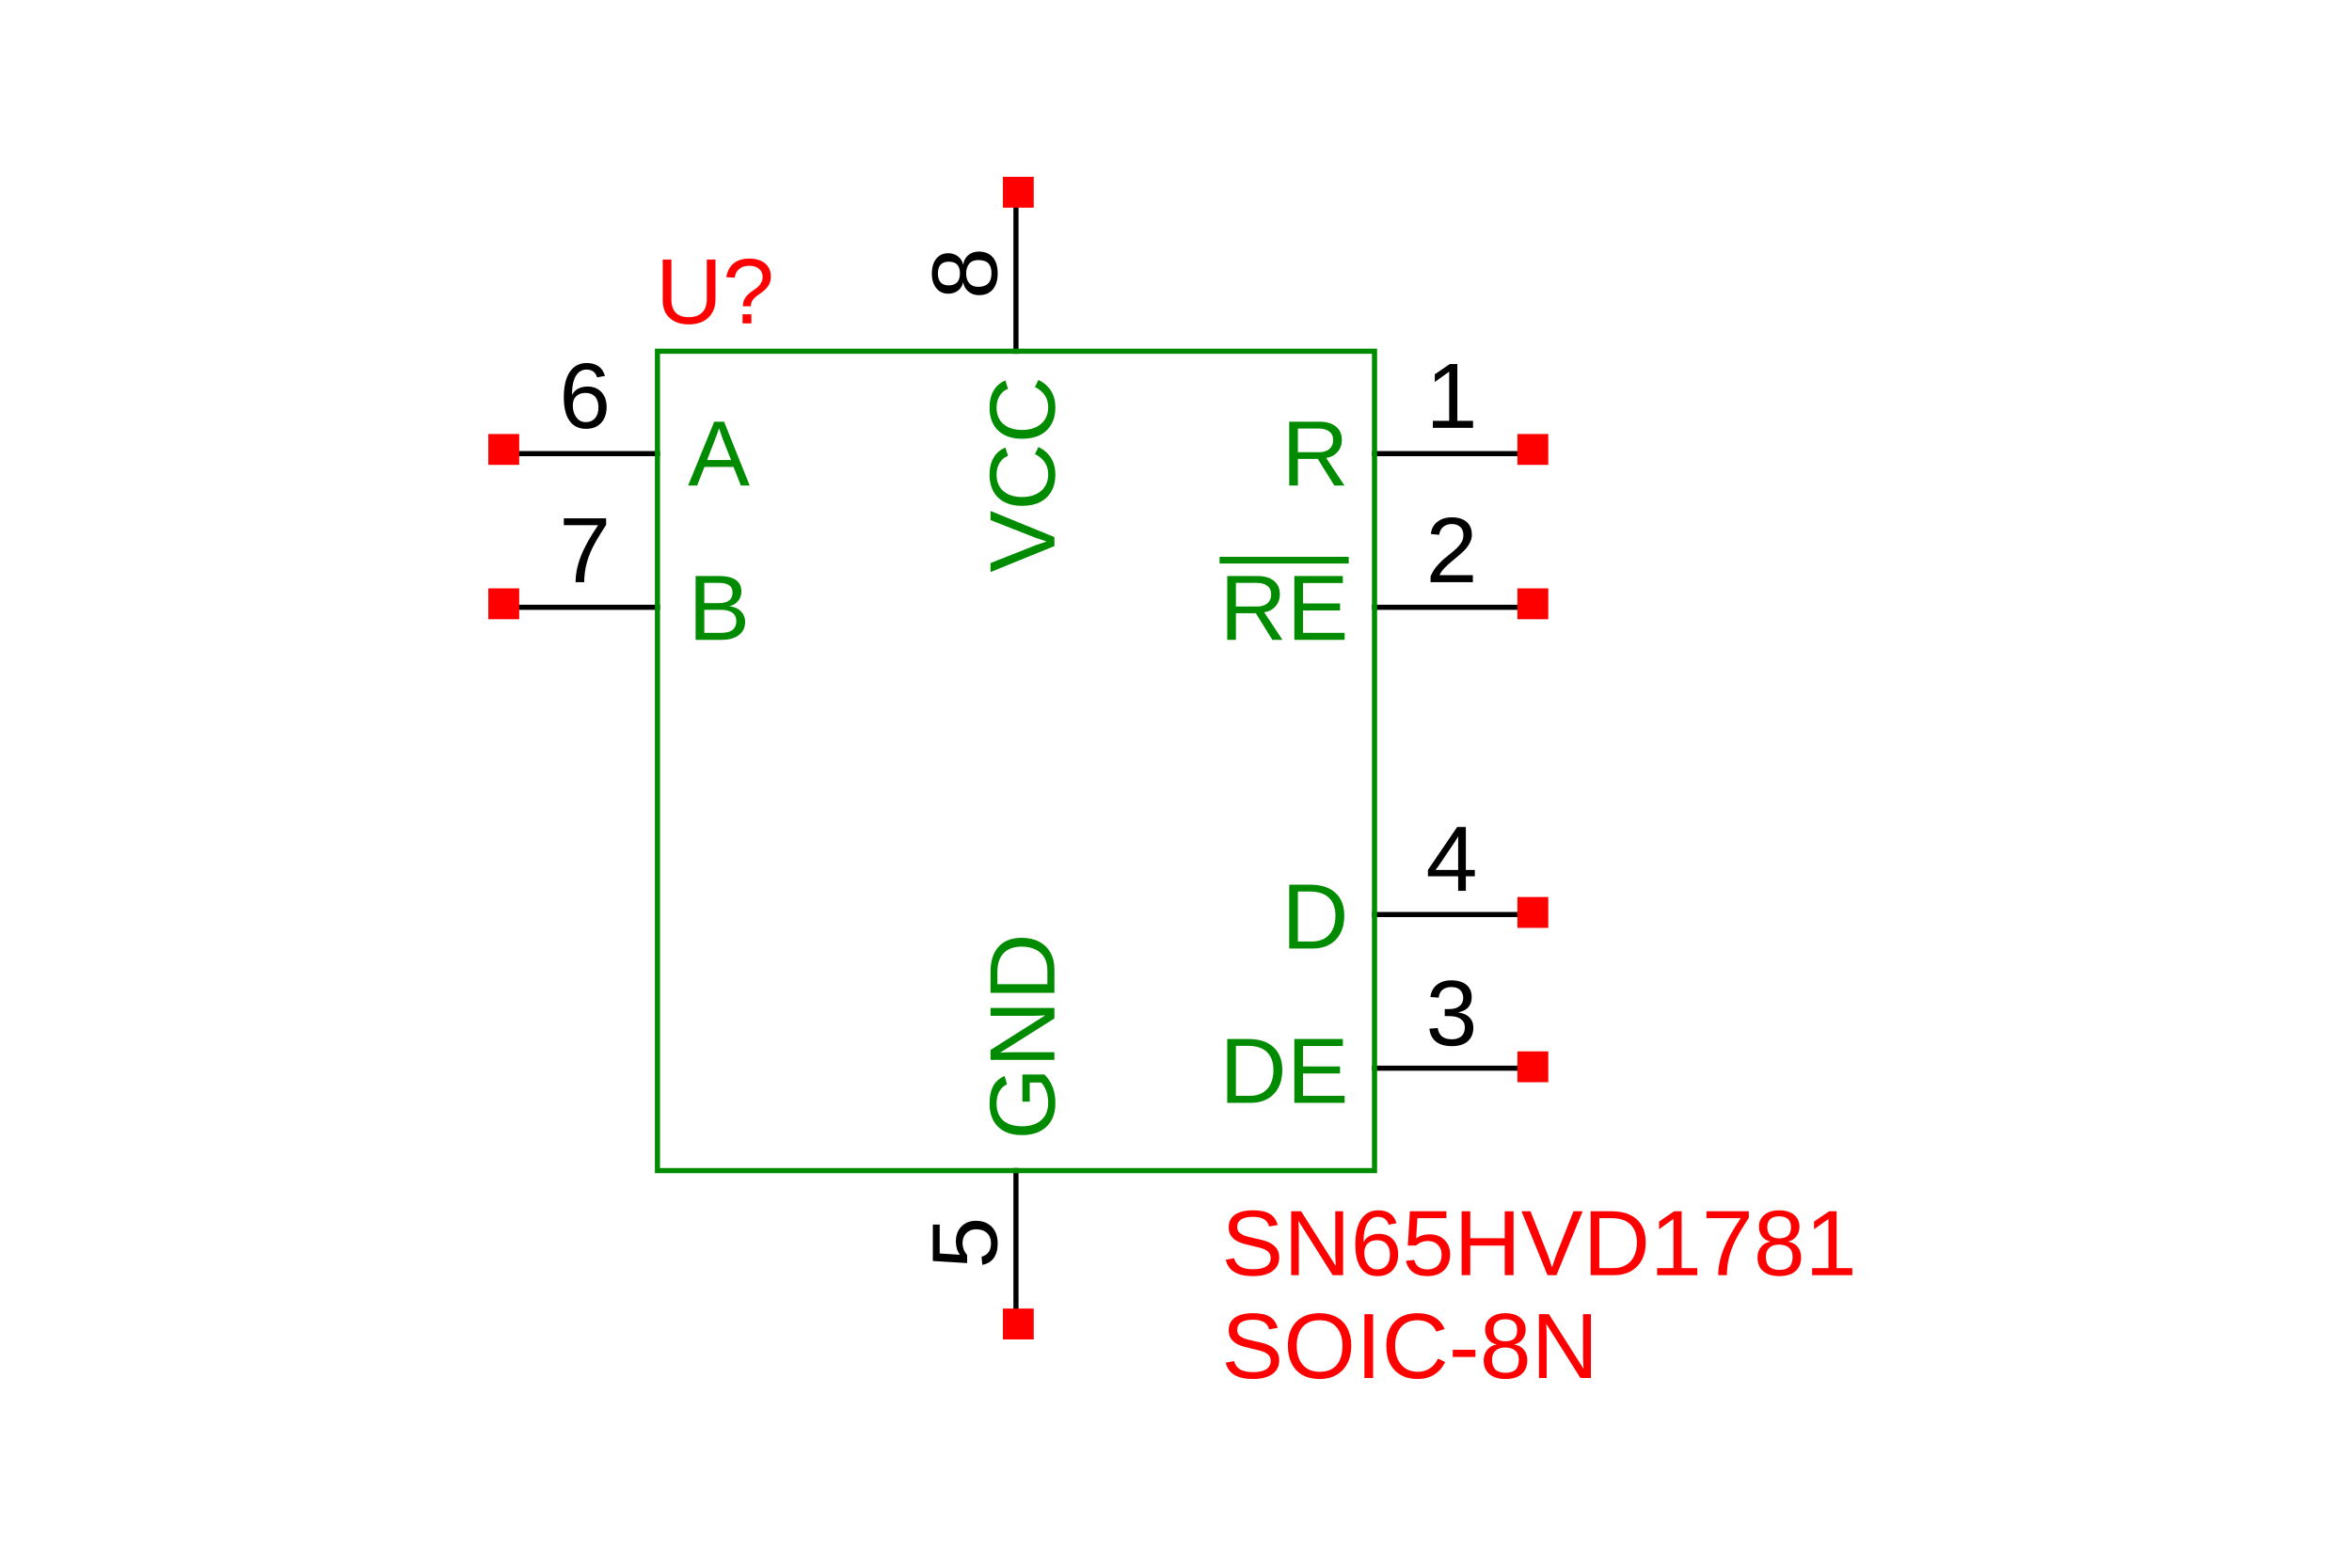 <?xml version="1.0" encoding="UTF-8"?>
<svg xmlns="http://www.w3.org/2000/svg" xmlns:xlink="http://www.w3.org/1999/xlink" width="225pt" height="150pt" viewBox="0 0 225 150" version="1.1">
<defs>
<g>
<symbol overflow="visible" id="glyph0-0">
<path style="stroke:none;" d="M 0.891 -6.109 L 5.781 -6.109 L 5.781 0 L 0.891 0 Z M 1.219 -5.781 L 1.219 -0.328 L 5.438 -0.328 L 5.438 -5.781 Z M 1.219 -5.781 "/>
</symbol>
<symbol overflow="visible" id="glyph0-1">
<path style="stroke:none;" d="M 5.062 0 L 4.359 -1.781 L 1.578 -1.781 L 0.875 0 L 0.016 0 L 2.516 -6.109 L 3.453 -6.109 L 5.906 0 Z M 2.969 -5.484 L 2.938 -5.375 C 2.863 -5.133 2.754 -4.828 2.609 -4.453 L 1.828 -2.438 L 4.125 -2.438 L 3.328 -4.453 C 3.254 -4.648 3.176 -4.875 3.094 -5.125 Z M 2.969 -5.484 "/>
</symbol>
<symbol overflow="visible" id="glyph0-2">
<path style="stroke:none;" d="M 4.547 -2 C 4.547 -1.352 4.367 -0.844 4.016 -0.469 C 3.672 -0.094 3.191 0.094 2.578 0.094 C 1.891 0.094 1.363 -0.16 1 -0.672 C 0.633 -1.191 0.453 -1.941 0.453 -2.922 C 0.453 -3.973 0.641 -4.781 1.016 -5.344 C 1.398 -5.914 1.941 -6.203 2.641 -6.203 C 3.566 -6.203 4.148 -5.789 4.391 -4.969 L 3.641 -4.828 C 3.484 -5.328 3.145 -5.578 2.625 -5.578 C 2.188 -5.578 1.844 -5.367 1.594 -4.953 C 1.352 -4.535 1.234 -3.93 1.234 -3.141 C 1.367 -3.41 1.566 -3.613 1.828 -3.75 C 2.086 -3.883 2.383 -3.953 2.719 -3.953 C 3.281 -3.953 3.723 -3.773 4.047 -3.422 C 4.379 -3.066 4.547 -2.594 4.547 -2 Z M 3.766 -1.969 C 3.766 -2.406 3.656 -2.742 3.438 -2.984 C 3.219 -3.223 2.914 -3.344 2.531 -3.344 C 2.164 -3.344 1.867 -3.238 1.641 -3.031 C 1.422 -2.82 1.312 -2.531 1.312 -2.156 C 1.312 -1.688 1.426 -1.301 1.656 -1 C 1.883 -0.695 2.18 -0.547 2.547 -0.547 C 2.922 -0.547 3.219 -0.672 3.438 -0.922 C 3.656 -1.172 3.766 -1.52 3.766 -1.969 Z M 3.766 -1.969 "/>
</symbol>
<symbol overflow="visible" id="glyph0-3">
<path style="stroke:none;" d="M 5.469 -1.719 C 5.469 -1.176 5.266 -0.754 4.859 -0.453 C 4.461 -0.148 3.914 0 3.219 0 L 0.734 0 L 0.734 -6.109 L 2.953 -6.109 C 4.391 -6.109 5.109 -5.613 5.109 -4.625 C 5.109 -4.27 5.004 -3.969 4.797 -3.719 C 4.598 -3.469 4.312 -3.301 3.938 -3.219 C 4.426 -3.164 4.801 -3.004 5.062 -2.734 C 5.332 -2.461 5.469 -2.125 5.469 -1.719 Z M 4.266 -4.531 C 4.266 -4.863 4.148 -5.098 3.922 -5.234 C 3.703 -5.379 3.379 -5.453 2.953 -5.453 L 1.562 -5.453 L 1.562 -3.516 L 2.953 -3.516 C 3.391 -3.516 3.719 -3.598 3.938 -3.766 C 4.156 -3.93 4.266 -4.188 4.266 -4.531 Z M 4.625 -1.781 C 4.625 -2.508 4.117 -2.875 3.109 -2.875 L 1.562 -2.875 L 1.562 -0.672 L 3.172 -0.672 C 3.672 -0.672 4.035 -0.766 4.266 -0.953 C 4.504 -1.141 4.625 -1.414 4.625 -1.781 Z M 4.625 -1.781 "/>
</symbol>
<symbol overflow="visible" id="glyph0-4">
<path style="stroke:none;" d="M 4.5 -5.484 C 3.875 -4.523 3.43 -3.773 3.172 -3.234 C 2.91 -2.691 2.719 -2.156 2.594 -1.625 C 2.469 -1.102 2.406 -0.562 2.406 0 L 1.578 0 C 1.578 -0.781 1.742 -1.602 2.078 -2.469 C 2.41 -3.332 2.961 -4.328 3.734 -5.453 L 0.453 -5.453 L 0.453 -6.109 L 4.5 -6.109 Z M 4.5 -5.484 "/>
</symbol>
<symbol overflow="visible" id="glyph0-5">
<path style="stroke:none;" d="M 5.047 0 L 3.469 -2.547 L 1.562 -2.547 L 1.562 0 L 0.734 0 L 0.734 -6.109 L 3.609 -6.109 C 4.297 -6.109 4.828 -5.953 5.203 -5.641 C 5.578 -5.336 5.766 -4.91 5.766 -4.359 C 5.766 -3.91 5.629 -3.531 5.359 -3.219 C 5.098 -2.906 4.734 -2.711 4.266 -2.641 L 6.016 0 Z M 4.938 -4.359 C 4.938 -4.711 4.812 -4.984 4.562 -5.172 C 4.32 -5.359 3.977 -5.453 3.531 -5.453 L 1.562 -5.453 L 1.562 -3.188 L 3.562 -3.188 C 4 -3.188 4.336 -3.289 4.578 -3.5 C 4.816 -3.707 4.938 -3.992 4.938 -4.359 Z M 4.938 -4.359 "/>
</symbol>
<symbol overflow="visible" id="glyph0-6">
<path style="stroke:none;" d="M 0.672 0 L 0.672 -0.672 L 2.234 -0.672 L 2.234 -5.375 L 0.859 -4.391 L 0.859 -5.125 L 2.297 -6.109 L 3.016 -6.109 L 3.016 -0.672 L 4.516 -0.672 L 4.516 0 Z M 0.672 0 "/>
</symbol>
<symbol overflow="visible" id="glyph0-7">
<path style="stroke:none;" d="M 0.734 0 L 0.734 -6.109 L 5.375 -6.109 L 5.375 -5.438 L 1.562 -5.438 L 1.562 -3.484 L 5.109 -3.484 L 5.109 -2.812 L 1.562 -2.812 L 1.562 -0.672 L 5.547 -0.672 L 5.547 0 Z M 0.734 0 "/>
</symbol>
<symbol overflow="visible" id="glyph0-8">
<path style="stroke:none;" d="M 0.453 0 L 0.453 -0.547 C 0.598 -0.891 0.773 -1.191 0.984 -1.453 C 1.203 -1.711 1.426 -1.945 1.656 -2.156 C 1.895 -2.363 2.129 -2.555 2.359 -2.734 C 2.586 -2.91 2.789 -3.086 2.969 -3.266 C 3.156 -3.453 3.305 -3.641 3.422 -3.828 C 3.535 -4.023 3.594 -4.25 3.594 -4.5 C 3.594 -4.844 3.492 -5.102 3.297 -5.281 C 3.109 -5.469 2.836 -5.562 2.484 -5.562 C 2.148 -5.562 1.875 -5.469 1.656 -5.281 C 1.445 -5.102 1.32 -4.852 1.281 -4.531 L 0.484 -4.609 C 0.535 -5.098 0.738 -5.484 1.094 -5.766 C 1.457 -6.055 1.922 -6.203 2.484 -6.203 C 3.098 -6.203 3.57 -6.055 3.906 -5.766 C 4.238 -5.473 4.406 -5.062 4.406 -4.531 C 4.406 -4.289 4.348 -4.051 4.234 -3.812 C 4.129 -3.582 3.969 -3.348 3.75 -3.109 C 3.539 -2.879 3.133 -2.52 2.531 -2.031 C 2.195 -1.758 1.93 -1.516 1.734 -1.297 C 1.535 -1.078 1.395 -0.867 1.312 -0.672 L 4.5 -0.672 L 4.5 0 Z M 0.453 0 "/>
</symbol>
<symbol overflow="visible" id="glyph0-9">
<path style="stroke:none;" d="M 6 -3.125 C 6 -2.488 5.875 -1.93 5.625 -1.453 C 5.375 -0.984 5.023 -0.625 4.578 -0.375 C 4.129 -0.125 3.609 0 3.016 0 L 0.734 0 L 0.734 -6.109 L 2.75 -6.109 C 3.789 -6.109 4.594 -5.848 5.156 -5.328 C 5.719 -4.816 6 -4.082 6 -3.125 Z M 5.156 -3.125 C 5.156 -3.883 4.945 -4.461 4.531 -4.859 C 4.125 -5.254 3.523 -5.453 2.734 -5.453 L 1.562 -5.453 L 1.562 -0.672 L 2.922 -0.672 C 3.367 -0.672 3.758 -0.766 4.094 -0.953 C 4.438 -1.148 4.695 -1.43 4.875 -1.797 C 5.062 -2.172 5.156 -2.613 5.156 -3.125 Z M 5.156 -3.125 "/>
</symbol>
<symbol overflow="visible" id="glyph0-10">
<path style="stroke:none;" d="M 3.828 -1.391 L 3.828 0 L 3.094 0 L 3.094 -1.391 L 0.203 -1.391 L 0.203 -2 L 3 -6.109 L 3.828 -6.109 L 3.828 -2 L 4.688 -2 L 4.688 -1.391 Z M 3.094 -5.234 C 3.082 -5.211 3.039 -5.133 2.969 -5 C 2.895 -4.863 2.836 -4.77 2.797 -4.719 L 1.234 -2.406 L 1 -2.094 L 0.922 -2 L 3.094 -2 Z M 3.094 -5.234 "/>
</symbol>
<symbol overflow="visible" id="glyph0-11">
<path style="stroke:none;" d="M 4.547 -1.688 C 4.547 -1.125 4.367 -0.688 4.016 -0.375 C 3.66 -0.062 3.148 0.094 2.484 0.094 C 1.859 0.094 1.359 -0.047 0.984 -0.328 C 0.617 -0.609 0.406 -1.023 0.344 -1.578 L 1.141 -1.641 C 1.242 -0.922 1.691 -0.562 2.484 -0.562 C 2.867 -0.562 3.172 -0.656 3.391 -0.844 C 3.617 -1.039 3.734 -1.332 3.734 -1.719 C 3.734 -2.051 3.602 -2.312 3.344 -2.5 C 3.094 -2.688 2.727 -2.781 2.25 -2.781 L 1.812 -2.781 L 1.812 -3.453 L 2.234 -3.453 C 2.66 -3.453 2.988 -3.547 3.219 -3.734 C 3.457 -3.922 3.578 -4.176 3.578 -4.5 C 3.578 -4.832 3.477 -5.094 3.281 -5.281 C 3.094 -5.469 2.812 -5.562 2.438 -5.562 C 2.094 -5.562 1.812 -5.473 1.594 -5.297 C 1.383 -5.117 1.266 -4.867 1.234 -4.547 L 0.438 -4.609 C 0.5 -5.109 0.707 -5.5 1.062 -5.781 C 1.426 -6.062 1.883 -6.203 2.438 -6.203 C 3.051 -6.203 3.531 -6.062 3.875 -5.781 C 4.219 -5.5 4.391 -5.102 4.391 -4.594 C 4.391 -4.195 4.281 -3.875 4.062 -3.625 C 3.844 -3.383 3.523 -3.223 3.109 -3.141 L 3.109 -3.125 C 3.566 -3.07 3.922 -2.914 4.172 -2.656 C 4.422 -2.406 4.547 -2.082 4.547 -1.688 Z M 4.547 -1.688 "/>
</symbol>
<symbol overflow="visible" id="glyph0-12">
<path style="stroke:none;" d="M 3.172 0.094 C 2.672 0.094 2.234 0.004 1.859 -0.172 C 1.484 -0.359 1.191 -0.625 0.984 -0.969 C 0.785 -1.32 0.688 -1.738 0.688 -2.219 L 0.688 -6.109 L 1.516 -6.109 L 1.516 -2.297 C 1.516 -1.734 1.656 -1.305 1.938 -1.016 C 2.219 -0.734 2.629 -0.594 3.172 -0.594 C 3.723 -0.594 4.148 -0.738 4.453 -1.031 C 4.754 -1.332 4.906 -1.77 4.906 -2.344 L 4.906 -6.109 L 5.734 -6.109 L 5.734 -2.297 C 5.734 -1.805 5.629 -1.379 5.422 -1.016 C 5.211 -0.66 4.914 -0.383 4.531 -0.188 C 4.145 0 3.691 0.094 3.172 0.094 Z M 3.172 0.094 "/>
</symbol>
<symbol overflow="visible" id="glyph0-13">
<path style="stroke:none;" d="M 4.609 -4.484 C 4.609 -4.266 4.578 -4.066 4.516 -3.891 C 4.453 -3.723 4.359 -3.566 4.234 -3.422 C 4.117 -3.273 3.926 -3.102 3.656 -2.906 L 3.312 -2.656 C 3.102 -2.508 2.945 -2.352 2.844 -2.188 C 2.75 -2.02 2.703 -1.836 2.703 -1.641 L 1.938 -1.641 C 1.938 -1.836 1.961 -2.008 2.016 -2.156 C 2.078 -2.312 2.156 -2.445 2.25 -2.562 C 2.344 -2.676 2.441 -2.781 2.547 -2.875 C 2.66 -2.969 2.773 -3.051 2.891 -3.125 C 3.004 -3.207 3.117 -3.289 3.234 -3.375 C 3.348 -3.457 3.445 -3.551 3.531 -3.656 C 3.613 -3.758 3.68 -3.875 3.734 -4 C 3.797 -4.125 3.828 -4.273 3.828 -4.453 C 3.828 -4.773 3.711 -5.031 3.484 -5.219 C 3.266 -5.414 2.953 -5.516 2.547 -5.516 C 2.141 -5.516 1.816 -5.41 1.578 -5.203 C 1.336 -5.004 1.195 -4.727 1.156 -4.375 L 0.359 -4.422 C 0.441 -4.992 0.672 -5.43 1.047 -5.734 C 1.422 -6.047 1.914 -6.203 2.531 -6.203 C 3.176 -6.203 3.68 -6.051 4.047 -5.75 C 4.422 -5.445 4.609 -5.023 4.609 -4.484 Z M 1.906 0 L 1.906 -0.875 L 2.75 -0.875 L 2.75 0 Z M 1.906 0 "/>
</symbol>
<symbol overflow="visible" id="glyph0-14">
<path style="stroke:none;" d="M 5.516 -1.688 C 5.516 -1.125 5.297 -0.688 4.859 -0.375 C 4.422 -0.062 3.801 0.094 3 0.094 C 1.508 0.094 0.645 -0.426 0.406 -1.469 L 1.203 -1.625 C 1.297 -1.258 1.492 -0.988 1.797 -0.812 C 2.098 -0.645 2.508 -0.562 3.031 -0.562 C 3.562 -0.562 3.973 -0.648 4.266 -0.828 C 4.555 -1.016 4.703 -1.285 4.703 -1.641 C 4.703 -1.836 4.656 -2 4.562 -2.125 C 4.469 -2.25 4.336 -2.352 4.172 -2.438 C 4.016 -2.52 3.82 -2.586 3.594 -2.641 C 3.363 -2.691 3.109 -2.754 2.828 -2.828 C 2.348 -2.93 1.984 -3.035 1.734 -3.141 C 1.484 -3.242 1.285 -3.363 1.141 -3.5 C 0.992 -3.633 0.879 -3.789 0.797 -3.969 C 0.723 -4.145 0.688 -4.348 0.688 -4.578 C 0.688 -5.098 0.883 -5.5 1.281 -5.781 C 1.688 -6.062 2.266 -6.203 3.016 -6.203 C 3.703 -6.203 4.227 -6.094 4.594 -5.875 C 4.969 -5.664 5.227 -5.305 5.375 -4.797 L 4.562 -4.656 C 4.469 -4.977 4.297 -5.211 4.047 -5.359 C 3.797 -5.504 3.445 -5.578 3 -5.578 C 2.508 -5.578 2.133 -5.492 1.875 -5.328 C 1.625 -5.172 1.5 -4.93 1.5 -4.609 C 1.5 -4.422 1.547 -4.266 1.641 -4.141 C 1.742 -4.023 1.891 -3.922 2.078 -3.828 C 2.266 -3.742 2.641 -3.641 3.203 -3.516 C 3.391 -3.473 3.578 -3.43 3.766 -3.391 C 3.953 -3.348 4.129 -3.297 4.297 -3.234 C 4.473 -3.172 4.633 -3.094 4.781 -3 C 4.926 -2.914 5.051 -2.812 5.156 -2.688 C 5.27 -2.57 5.359 -2.43 5.422 -2.266 C 5.484 -2.098 5.516 -1.906 5.516 -1.688 Z M 5.516 -1.688 "/>
</symbol>
<symbol overflow="visible" id="glyph0-15">
<path style="stroke:none;" d="M 4.703 0 L 1.422 -5.203 L 1.453 -4.781 L 1.469 -4.062 L 1.469 0 L 0.734 0 L 0.734 -6.109 L 1.688 -6.109 L 5 -0.875 C 4.969 -1.438 4.953 -1.848 4.953 -2.109 L 4.953 -6.109 L 5.703 -6.109 L 5.703 0 Z M 4.703 0 "/>
</symbol>
<symbol overflow="visible" id="glyph0-16">
<path style="stroke:none;" d="M 4.578 -2 C 4.578 -1.352 4.383 -0.844 4 -0.469 C 3.613 -0.094 3.082 0.094 2.406 0.094 C 1.832 0.094 1.367 -0.031 1.016 -0.281 C 0.672 -0.531 0.453 -0.895 0.359 -1.375 L 1.141 -1.453 C 1.305 -0.848 1.734 -0.547 2.422 -0.547 C 2.836 -0.547 3.164 -0.672 3.406 -0.922 C 3.645 -1.18 3.766 -1.531 3.766 -1.969 C 3.766 -2.352 3.645 -2.664 3.406 -2.906 C 3.164 -3.145 2.844 -3.266 2.438 -3.266 C 2.227 -3.266 2.031 -3.227 1.844 -3.156 C 1.664 -3.094 1.484 -2.984 1.297 -2.828 L 0.531 -2.828 L 0.734 -6.109 L 4.219 -6.109 L 4.219 -5.453 L 1.453 -5.453 L 1.328 -3.516 C 1.672 -3.773 2.094 -3.906 2.594 -3.906 C 3.195 -3.906 3.676 -3.727 4.031 -3.375 C 4.395 -3.02 4.578 -2.562 4.578 -2 Z M 4.578 -2 "/>
</symbol>
<symbol overflow="visible" id="glyph0-17">
<path style="stroke:none;" d="M 4.859 0 L 4.859 -2.828 L 1.562 -2.828 L 1.562 0 L 0.734 0 L 0.734 -6.109 L 1.562 -6.109 L 1.562 -3.531 L 4.859 -3.531 L 4.859 -6.109 L 5.703 -6.109 L 5.703 0 Z M 4.859 0 "/>
</symbol>
<symbol overflow="visible" id="glyph0-18">
<path style="stroke:none;" d="M 3.391 0 L 2.531 0 L 0.047 -6.109 L 0.906 -6.109 L 2.609 -1.812 L 2.969 -0.734 L 3.328 -1.812 L 5.016 -6.109 L 5.891 -6.109 Z M 3.391 0 "/>
</symbol>
<symbol overflow="visible" id="glyph0-19">
<path style="stroke:none;" d="M 4.562 -1.703 C 4.562 -1.141 4.379 -0.695 4.016 -0.375 C 3.66 -0.062 3.145 0.094 2.469 0.094 C 1.82 0.094 1.312 -0.062 0.938 -0.375 C 0.57 -0.688 0.391 -1.129 0.391 -1.703 C 0.391 -2.098 0.504 -2.43 0.734 -2.703 C 0.961 -2.973 1.254 -3.141 1.609 -3.203 L 1.609 -3.219 C 1.273 -3.289 1.008 -3.457 0.812 -3.719 C 0.625 -3.977 0.531 -4.285 0.531 -4.641 C 0.531 -5.109 0.703 -5.484 1.047 -5.766 C 1.398 -6.055 1.867 -6.203 2.453 -6.203 C 3.055 -6.203 3.531 -6.062 3.875 -5.781 C 4.227 -5.5 4.406 -5.113 4.406 -4.625 C 4.406 -4.281 4.305 -3.977 4.109 -3.719 C 3.922 -3.457 3.66 -3.289 3.328 -3.219 L 3.328 -3.203 C 3.711 -3.141 4.016 -2.973 4.234 -2.703 C 4.453 -2.441 4.562 -2.109 4.562 -1.703 Z M 3.594 -4.594 C 3.594 -5.281 3.211 -5.625 2.453 -5.625 C 2.086 -5.625 1.805 -5.535 1.609 -5.359 C 1.422 -5.191 1.328 -4.938 1.328 -4.594 C 1.328 -4.238 1.426 -3.969 1.625 -3.781 C 1.82 -3.602 2.102 -3.516 2.469 -3.516 C 2.832 -3.516 3.109 -3.598 3.297 -3.766 C 3.492 -3.93 3.594 -4.207 3.594 -4.594 Z M 3.75 -1.781 C 3.75 -2.156 3.633 -2.438 3.406 -2.625 C 3.176 -2.82 2.859 -2.922 2.453 -2.922 C 2.055 -2.922 1.742 -2.816 1.516 -2.609 C 1.297 -2.41 1.188 -2.129 1.188 -1.766 C 1.188 -0.922 1.617 -0.5 2.484 -0.5 C 2.91 -0.5 3.227 -0.598 3.438 -0.797 C 3.645 -1.004 3.75 -1.332 3.75 -1.781 Z M 3.75 -1.781 "/>
</symbol>
<symbol overflow="visible" id="glyph0-20">
<path style="stroke:none;" d="M 6.484 -3.094 C 6.484 -2.445 6.359 -1.883 6.109 -1.406 C 5.867 -0.926 5.52 -0.555 5.062 -0.297 C 4.613 -0.035 4.078 0.094 3.453 0.094 C 2.828 0.094 2.285 -0.031 1.828 -0.281 C 1.367 -0.539 1.02 -0.91 0.781 -1.391 C 0.539 -1.879 0.422 -2.445 0.422 -3.094 C 0.422 -4.062 0.688 -4.82 1.219 -5.375 C 1.758 -5.926 2.504 -6.203 3.453 -6.203 C 4.078 -6.203 4.617 -6.078 5.078 -5.828 C 5.535 -5.586 5.883 -5.227 6.125 -4.75 C 6.363 -4.281 6.484 -3.727 6.484 -3.094 Z M 5.641 -3.094 C 5.641 -3.852 5.445 -4.445 5.062 -4.875 C 4.688 -5.312 4.148 -5.531 3.453 -5.531 C 2.754 -5.531 2.211 -5.316 1.828 -4.891 C 1.453 -4.461 1.266 -3.863 1.266 -3.094 C 1.266 -2.32 1.457 -1.711 1.844 -1.266 C 2.227 -0.816 2.766 -0.594 3.453 -0.594 C 4.16 -0.594 4.703 -0.805 5.078 -1.234 C 5.453 -1.672 5.641 -2.289 5.641 -3.094 Z M 5.641 -3.094 "/>
</symbol>
<symbol overflow="visible" id="glyph0-21">
<path style="stroke:none;" d="M 0.828 0 L 0.828 -6.109 L 1.656 -6.109 L 1.656 0 Z M 0.828 0 "/>
</symbol>
<symbol overflow="visible" id="glyph0-22">
<path style="stroke:none;" d="M 3.438 -5.531 C 2.758 -5.531 2.234 -5.312 1.859 -4.875 C 1.484 -4.438 1.297 -3.844 1.297 -3.094 C 1.297 -2.344 1.488 -1.738 1.875 -1.281 C 2.27 -0.82 2.801 -0.594 3.469 -0.594 C 4.332 -0.594 4.977 -1.016 5.406 -1.859 L 6.078 -1.531 C 5.828 -1 5.473 -0.594 5.016 -0.312 C 4.566 -0.039 4.039 0.094 3.438 0.094 C 2.82 0.094 2.285 -0.035 1.828 -0.297 C 1.379 -0.555 1.035 -0.922 0.797 -1.391 C 0.566 -1.867 0.453 -2.438 0.453 -3.094 C 0.453 -4.062 0.711 -4.82 1.234 -5.375 C 1.766 -5.926 2.492 -6.203 3.422 -6.203 C 4.078 -6.203 4.625 -6.07 5.062 -5.812 C 5.5 -5.562 5.82 -5.188 6.031 -4.688 L 5.234 -4.438 C 5.098 -4.789 4.867 -5.062 4.547 -5.25 C 4.234 -5.438 3.863 -5.531 3.438 -5.531 Z M 3.438 -5.531 "/>
</symbol>
<symbol overflow="visible" id="glyph0-23">
<path style="stroke:none;" d="M 0.391 -2.016 L 0.391 -2.703 L 2.562 -2.703 L 2.562 -2.016 Z M 0.391 -2.016 "/>
</symbol>
<symbol overflow="visible" id="glyph1-0">
<path style="stroke:none;" d="M -6.109 -0.891 L -6.109 -5.781 L 0 -5.781 L 0 -0.891 Z M -5.781 -1.219 L -0.328 -1.219 L -0.328 -5.438 L -5.781 -5.438 Z M -5.781 -1.219 "/>
</symbol>
<symbol overflow="visible" id="glyph1-1">
<path style="stroke:none;" d="M 0 -3.391 L 0 -2.531 L -6.109 -0.047 L -6.109 -0.906 L -1.812 -2.609 L -0.734 -2.969 L -1.812 -3.328 L -6.109 -5.016 L -6.109 -5.891 Z M 0 -3.391 "/>
</symbol>
<symbol overflow="visible" id="glyph1-2">
<path style="stroke:none;" d="M -5.531 -3.438 C -5.531 -2.758 -5.312 -2.234 -4.875 -1.859 C -4.438 -1.484 -3.844 -1.297 -3.094 -1.297 C -2.344 -1.297 -1.738 -1.488 -1.281 -1.875 C -0.82 -2.27 -0.594 -2.801 -0.594 -3.469 C -0.594 -4.332 -1.016 -4.977 -1.859 -5.406 L -1.531 -6.078 C -1 -5.828 -0.594 -5.473 -0.312 -5.016 C -0.039 -4.566 0.094 -4.039 0.094 -3.438 C 0.094 -2.82 -0.035 -2.285 -0.297 -1.828 C -0.555 -1.379 -0.922 -1.035 -1.391 -0.797 C -1.867 -0.566 -2.438 -0.453 -3.094 -0.453 C -4.062 -0.453 -4.82 -0.711 -5.375 -1.234 C -5.926 -1.766 -6.203 -2.492 -6.203 -3.422 C -6.203 -4.078 -6.07 -4.625 -5.812 -5.062 C -5.562 -5.5 -5.188 -5.82 -4.688 -6.031 L -4.438 -5.234 C -4.789 -5.098 -5.062 -4.867 -5.25 -4.547 C -5.438 -4.234 -5.531 -3.863 -5.531 -3.438 Z M -5.531 -3.438 "/>
</symbol>
<symbol overflow="visible" id="glyph1-3">
<path style="stroke:none;" d="M -1.703 -4.562 C -1.141 -4.562 -0.695 -4.379 -0.375 -4.016 C -0.062 -3.66 0.094 -3.145 0.094 -2.469 C 0.094 -1.82 -0.062 -1.312 -0.375 -0.938 C -0.688 -0.57 -1.129 -0.391 -1.703 -0.391 C -2.098 -0.391 -2.43 -0.504 -2.703 -0.734 C -2.973 -0.961 -3.141 -1.254 -3.203 -1.609 L -3.219 -1.609 C -3.289 -1.273 -3.457 -1.008 -3.719 -0.812 C -3.977 -0.625 -4.285 -0.531 -4.641 -0.531 C -5.109 -0.531 -5.484 -0.703 -5.766 -1.047 C -6.055 -1.398 -6.203 -1.867 -6.203 -2.453 C -6.203 -3.055 -6.062 -3.531 -5.781 -3.875 C -5.5 -4.227 -5.113 -4.406 -4.625 -4.406 C -4.281 -4.406 -3.977 -4.305 -3.719 -4.109 C -3.457 -3.922 -3.289 -3.66 -3.219 -3.328 L -3.203 -3.328 C -3.141 -3.711 -2.973 -4.016 -2.703 -4.234 C -2.441 -4.453 -2.109 -4.562 -1.703 -4.562 Z M -4.594 -3.594 C -5.281 -3.594 -5.625 -3.211 -5.625 -2.453 C -5.625 -2.086 -5.535 -1.805 -5.359 -1.609 C -5.191 -1.422 -4.938 -1.328 -4.594 -1.328 C -4.238 -1.328 -3.969 -1.426 -3.781 -1.625 C -3.602 -1.82 -3.516 -2.102 -3.516 -2.469 C -3.516 -2.832 -3.598 -3.109 -3.766 -3.297 C -3.93 -3.492 -4.207 -3.594 -4.594 -3.594 Z M -1.781 -3.75 C -2.156 -3.75 -2.438 -3.633 -2.625 -3.406 C -2.82 -3.176 -2.922 -2.859 -2.922 -2.453 C -2.922 -2.055 -2.816 -1.742 -2.609 -1.516 C -2.41 -1.297 -2.129 -1.188 -1.766 -1.188 C -0.922 -1.188 -0.5 -1.617 -0.5 -2.484 C -0.5 -2.91 -0.598 -3.227 -0.797 -3.438 C -1.004 -3.645 -1.332 -3.75 -1.781 -3.75 Z M -1.781 -3.75 "/>
</symbol>
<symbol overflow="visible" id="glyph1-4">
<path style="stroke:none;" d="M -3.094 -0.453 C -4.082 -0.453 -4.848 -0.719 -5.391 -1.25 C -5.93 -1.781 -6.203 -2.523 -6.203 -3.484 C -6.203 -4.16 -6.086 -4.711 -5.859 -5.141 C -5.629 -5.566 -5.266 -5.891 -4.766 -6.109 L -4.531 -5.328 C -4.875 -5.148 -5.125 -4.91 -5.281 -4.609 C -5.445 -4.305 -5.531 -3.926 -5.531 -3.469 C -5.531 -2.758 -5.316 -2.219 -4.891 -1.844 C -4.461 -1.477 -3.863 -1.297 -3.094 -1.297 C -2.312 -1.297 -1.695 -1.492 -1.25 -1.891 C -0.812 -2.285 -0.594 -2.832 -0.594 -3.531 C -0.594 -3.926 -0.648 -4.297 -0.766 -4.641 C -0.891 -4.992 -1.055 -5.273 -1.266 -5.484 L -2.359 -5.484 L -2.359 -3.656 L -3.062 -3.656 L -3.062 -6.25 L -0.953 -6.25 C -0.617 -5.926 -0.359 -5.531 -0.172 -5.062 C 0.004 -4.594 0.094 -4.082 0.094 -3.531 C 0.094 -2.883 -0.031 -2.332 -0.281 -1.875 C -0.539 -1.414 -0.91 -1.062 -1.391 -0.812 C -1.867 -0.57 -2.438 -0.453 -3.094 -0.453 Z M -3.094 -0.453 "/>
</symbol>
<symbol overflow="visible" id="glyph1-5">
<path style="stroke:none;" d="M 0 -4.703 L -5.203 -1.422 L -4.781 -1.453 L -4.062 -1.469 L 0 -1.469 L 0 -0.734 L -6.109 -0.734 L -6.109 -1.688 L -0.875 -5 C -1.438 -4.969 -1.848 -4.953 -2.109 -4.953 L -6.109 -4.953 L -6.109 -5.703 L 0 -5.703 Z M 0 -4.703 "/>
</symbol>
<symbol overflow="visible" id="glyph1-6">
<path style="stroke:none;" d="M -3.125 -6 C -2.488 -6 -1.93 -5.875 -1.453 -5.625 C -0.984 -5.375 -0.625 -5.023 -0.375 -4.578 C -0.125 -4.129 0 -3.609 0 -3.016 L 0 -0.734 L -6.109 -0.734 L -6.109 -2.75 C -6.109 -3.789 -5.848 -4.594 -5.328 -5.156 C -4.816 -5.719 -4.082 -6 -3.125 -6 Z M -3.125 -5.156 C -3.883 -5.156 -4.461 -4.945 -4.859 -4.531 C -5.254 -4.125 -5.453 -3.523 -5.453 -2.734 L -5.453 -1.562 L -0.672 -1.562 L -0.672 -2.922 C -0.672 -3.367 -0.766 -3.758 -0.953 -4.094 C -1.148 -4.438 -1.43 -4.695 -1.797 -4.875 C -2.172 -5.062 -2.613 -5.156 -3.125 -5.156 Z M -3.125 -5.156 "/>
</symbol>
<symbol overflow="visible" id="glyph1-7">
<path style="stroke:none;" d="M -2 -4.578 C -1.352 -4.578 -0.844 -4.383 -0.469 -4 C -0.094 -3.613 0.094 -3.082 0.094 -2.406 C 0.094 -1.832 -0.031 -1.367 -0.281 -1.016 C -0.531 -0.672 -0.895 -0.453 -1.375 -0.359 L -1.453 -1.141 C -0.848 -1.305 -0.547 -1.734 -0.547 -2.422 C -0.547 -2.836 -0.672 -3.164 -0.922 -3.406 C -1.18 -3.645 -1.531 -3.766 -1.969 -3.766 C -2.352 -3.766 -2.664 -3.645 -2.906 -3.406 C -3.145 -3.164 -3.266 -2.844 -3.266 -2.438 C -3.266 -2.227 -3.227 -2.031 -3.156 -1.844 C -3.094 -1.664 -2.984 -1.484 -2.828 -1.297 L -2.828 -0.531 L -6.109 -0.734 L -6.109 -4.219 L -5.453 -4.219 L -5.453 -1.453 L -3.516 -1.328 C -3.773 -1.672 -3.906 -2.094 -3.906 -2.594 C -3.906 -3.195 -3.727 -3.676 -3.375 -4.031 C -3.02 -4.395 -2.562 -4.578 -2 -4.578 Z M -2 -4.578 "/>
</symbol>
</g>
</defs>
<g id="surface4">
<rect x="0" y="0" width="225" height="150" style="fill:rgb(100%,100%,100%);fill-opacity:1;stroke:none;"/>
<path style="fill:none;stroke-width:10;stroke-linecap:square;stroke-linejoin:miter;stroke:rgb(0%,0%,0%);stroke-opacity:1;stroke-miterlimit:10;" d="M 0.02 1800.026 L 299.995 1800.026 " transform="matrix(0.049,0,0,-0.049,48.19,131.606)"/>
<g style="fill:rgb(0%,54.51%,0%);fill-opacity:1;">
  <use xlink:href="#glyph0-1" x="65.812" y="46.457"/>
</g>
<g style="fill:rgb(0%,0%,0%);fill-opacity:1;">
  <use xlink:href="#glyph0-2" x="53.484" y="40.938"/>
</g>
<path style="fill:none;stroke-width:10;stroke-linecap:square;stroke-linejoin:miter;stroke:rgb(0%,0%,0%);stroke-opacity:1;stroke-miterlimit:10;" d="M 0.02 1499.971 L 299.995 1499.971 " transform="matrix(0.049,0,0,-0.049,48.19,131.606)"/>
<g style="fill:rgb(0%,54.51%,0%);fill-opacity:1;">
  <use xlink:href="#glyph0-3" x="65.812" y="61.223"/>
</g>
<g style="fill:rgb(0%,0%,0%);fill-opacity:1;">
  <use xlink:href="#glyph0-4" x="53.484" y="55.703"/>
</g>
<path style="fill:none;stroke-width:10;stroke-linecap:square;stroke-linejoin:miter;stroke:rgb(0%,0%,0%);stroke-opacity:1;stroke-miterlimit:10;" d="M 2000.014 1800.026 L 1700.039 1800.026 " transform="matrix(0.049,0,0,-0.049,48.19,131.606)"/>
<g style="fill:rgb(0%,54.51%,0%);fill-opacity:1;">
  <use xlink:href="#glyph0-5" x="122.598" y="46.457"/>
</g>
<g style="fill:rgb(0%,0%,0%);fill-opacity:1;">
  <use xlink:href="#glyph0-6" x="136.398" y="40.938"/>
</g>
<path style="fill:none;stroke-width:10;stroke-linecap:square;stroke-linejoin:miter;stroke:rgb(0%,0%,0%);stroke-opacity:1;stroke-miterlimit:10;" d="M 2000.014 1499.971 L 1700.039 1499.971 " transform="matrix(0.049,0,0,-0.049,48.19,131.606)"/>
<path style=" stroke:none;fill-rule:nonzero;fill:rgb(0%,54.51%,0%);fill-opacity:1;" d="M 116.668 53.277 L 129.023 53.277 L 129.023 53.918 L 116.668 53.918 Z M 116.668 53.277 "/>
<g style="fill:rgb(0%,54.51%,0%);fill-opacity:1;">
  <use xlink:href="#glyph0-5" x="116.668" y="61.223"/>
  <use xlink:href="#glyph0-7" x="123.086" y="61.223"/>
</g>
<g style="fill:rgb(0%,0%,0%);fill-opacity:1;">
  <use xlink:href="#glyph0-8" x="136.398" y="55.703"/>
</g>
<path style="fill:none;stroke-width:10;stroke-linecap:square;stroke-linejoin:miter;stroke:rgb(0%,0%,0%);stroke-opacity:1;stroke-miterlimit:10;" d="M 2000.014 900.021 L 1700.039 900.021 " transform="matrix(0.049,0,0,-0.049,48.19,131.606)"/>
<g style="fill:rgb(0%,54.51%,0%);fill-opacity:1;">
  <use xlink:href="#glyph0-9" x="122.598" y="90.758"/>
</g>
<g style="fill:rgb(0%,0%,0%);fill-opacity:1;">
  <use xlink:href="#glyph0-10" x="136.398" y="85.238"/>
</g>
<path style="fill:none;stroke-width:10;stroke-linecap:square;stroke-linejoin:miter;stroke:rgb(0%,0%,0%);stroke-opacity:1;stroke-miterlimit:10;" d="M 2000.014 599.966 L 1700.039 599.966 " transform="matrix(0.049,0,0,-0.049,48.19,131.606)"/>
<g style="fill:rgb(0%,54.51%,0%);fill-opacity:1;">
  <use xlink:href="#glyph0-9" x="116.668" y="105.523"/>
  <use xlink:href="#glyph0-7" x="123.086" y="105.523"/>
</g>
<g style="fill:rgb(0%,0%,0%);fill-opacity:1;">
  <use xlink:href="#glyph0-11" x="136.398" y="100.004"/>
</g>
<path style="fill:none;stroke-width:10;stroke-linecap:square;stroke-linejoin:miter;stroke:rgb(0%,0%,0%);stroke-opacity:1;stroke-miterlimit:10;" d="M 1000.017 2299.985 L 1000.017 2000.009 " transform="matrix(0.049,0,0,-0.049,48.19,131.606)"/>
<g style="fill:rgb(0%,54.51%,0%);fill-opacity:1;">
  <use xlink:href="#glyph1-1" x="100.867" y="54.781"/>
  <use xlink:href="#glyph1-2" x="100.867" y="48.853"/>
  <use xlink:href="#glyph1-2" x="100.867" y="42.435"/>
</g>
<g style="fill:rgb(0%,0%,0%);fill-opacity:1;">
  <use xlink:href="#glyph1-3" x="95.348" y="28.633"/>
</g>
<path style="fill:none;stroke-width:10;stroke-linecap:square;stroke-linejoin:miter;stroke:rgb(0%,0%,0%);stroke-opacity:1;stroke-miterlimit:10;" d="M 1000.017 100.007 L 1000.017 399.982 " transform="matrix(0.049,0,0,-0.049,48.19,131.606)"/>
<g style="fill:rgb(0%,54.51%,0%);fill-opacity:1;">
  <use xlink:href="#glyph1-4" x="100.867" y="109.062"/>
  <use xlink:href="#glyph1-5" x="100.867" y="102.149"/>
  <use xlink:href="#glyph1-6" x="100.867" y="95.731"/>
</g>
<g style="fill:rgb(0%,0%,0%);fill-opacity:1;">
  <use xlink:href="#glyph1-7" x="95.348" y="121.387"/>
</g>
<path style="fill:none;stroke-width:10;stroke-linecap:square;stroke-linejoin:miter;stroke:rgb(0%,54.51%,0%);stroke-opacity:1;stroke-miterlimit:10;" d="M 1700.039 399.982 L 300.075 399.982 L 300.075 2000.009 L 1700.039 2000.009 Z M 1700.039 399.982 " transform="matrix(0.049,0,0,-0.049,48.19,131.606)"/>
<g style="fill:rgb(100%,0%,0%);fill-opacity:1;">
  <use xlink:href="#glyph0-12" x="62.711" y="30.945"/>
  <use xlink:href="#glyph0-13" x="69.129" y="30.945"/>
</g>
<g style="fill:rgb(100%,0%,0%);fill-opacity:1;">
  <use xlink:href="#glyph0-14" x="116.855" y="122.008"/>
  <use xlink:href="#glyph0-15" x="122.783" y="122.008"/>
  <use xlink:href="#glyph0-2" x="129.202" y="122.008"/>
  <use xlink:href="#glyph0-16" x="134.145" y="122.008"/>
  <use xlink:href="#glyph0-17" x="139.088" y="122.008"/>
  <use xlink:href="#glyph0-18" x="145.506" y="122.008"/>
  <use xlink:href="#glyph0-9" x="151.434" y="122.008"/>
  <use xlink:href="#glyph0-6" x="157.853" y="122.008"/>
  <use xlink:href="#glyph0-4" x="162.796" y="122.008"/>
  <use xlink:href="#glyph0-19" x="167.738" y="122.008"/>
  <use xlink:href="#glyph0-6" x="172.681" y="122.008"/>
</g>
<g style="fill:rgb(100%,0%,0%);fill-opacity:1;">
  <use xlink:href="#glyph0-14" x="116.855" y="131.852"/>
  <use xlink:href="#glyph0-20" x="122.783" y="131.852"/>
  <use xlink:href="#glyph0-21" x="129.697" y="131.852"/>
  <use xlink:href="#glyph0-22" x="132.166" y="131.852"/>
  <use xlink:href="#glyph0-23" x="138.584" y="131.852"/>
  <use xlink:href="#glyph0-19" x="141.544" y="131.852"/>
  <use xlink:href="#glyph0-15" x="146.487" y="131.852"/>
</g>
<path style=" stroke:none;fill-rule:nonzero;fill:rgb(100%,0%,0%);fill-opacity:1;" d="M 46.715 44.48 L 49.668 44.48 L 49.668 41.527 L 46.715 41.527 Z M 46.715 44.48 "/>
<path style=" stroke:none;fill-rule:nonzero;fill:rgb(100%,0%,0%);fill-opacity:1;" d="M 46.715 59.25 L 49.668 59.25 L 49.668 56.297 L 46.715 56.297 Z M 46.715 59.25 "/>
<path style=" stroke:none;fill-rule:nonzero;fill:rgb(100%,0%,0%);fill-opacity:1;" d="M 145.16 44.48 L 148.113 44.48 L 148.113 41.527 L 145.16 41.527 Z M 145.16 44.48 "/>
<path style=" stroke:none;fill-rule:nonzero;fill:rgb(100%,0%,0%);fill-opacity:1;" d="M 145.16 59.25 L 148.113 59.25 L 148.113 56.297 L 145.16 56.297 Z M 145.16 59.25 "/>
<path style=" stroke:none;fill-rule:nonzero;fill:rgb(100%,0%,0%);fill-opacity:1;" d="M 145.16 88.781 L 148.113 88.781 L 148.113 85.828 L 145.16 85.828 Z M 145.16 88.781 "/>
<path style=" stroke:none;fill-rule:nonzero;fill:rgb(100%,0%,0%);fill-opacity:1;" d="M 145.16 103.551 L 148.113 103.551 L 148.113 100.598 L 145.16 100.598 Z M 145.16 103.551 "/>
<path style=" stroke:none;fill-rule:nonzero;fill:rgb(100%,0%,0%);fill-opacity:1;" d="M 95.938 19.871 L 98.891 19.871 L 98.891 16.918 L 95.938 16.918 Z M 95.938 19.871 "/>
<path style=" stroke:none;fill-rule:nonzero;fill:rgb(100%,0%,0%);fill-opacity:1;" d="M 95.938 128.16 L 98.891 128.16 L 98.891 125.207 L 95.938 125.207 Z M 95.938 128.16 "/>
</g>
</svg>

